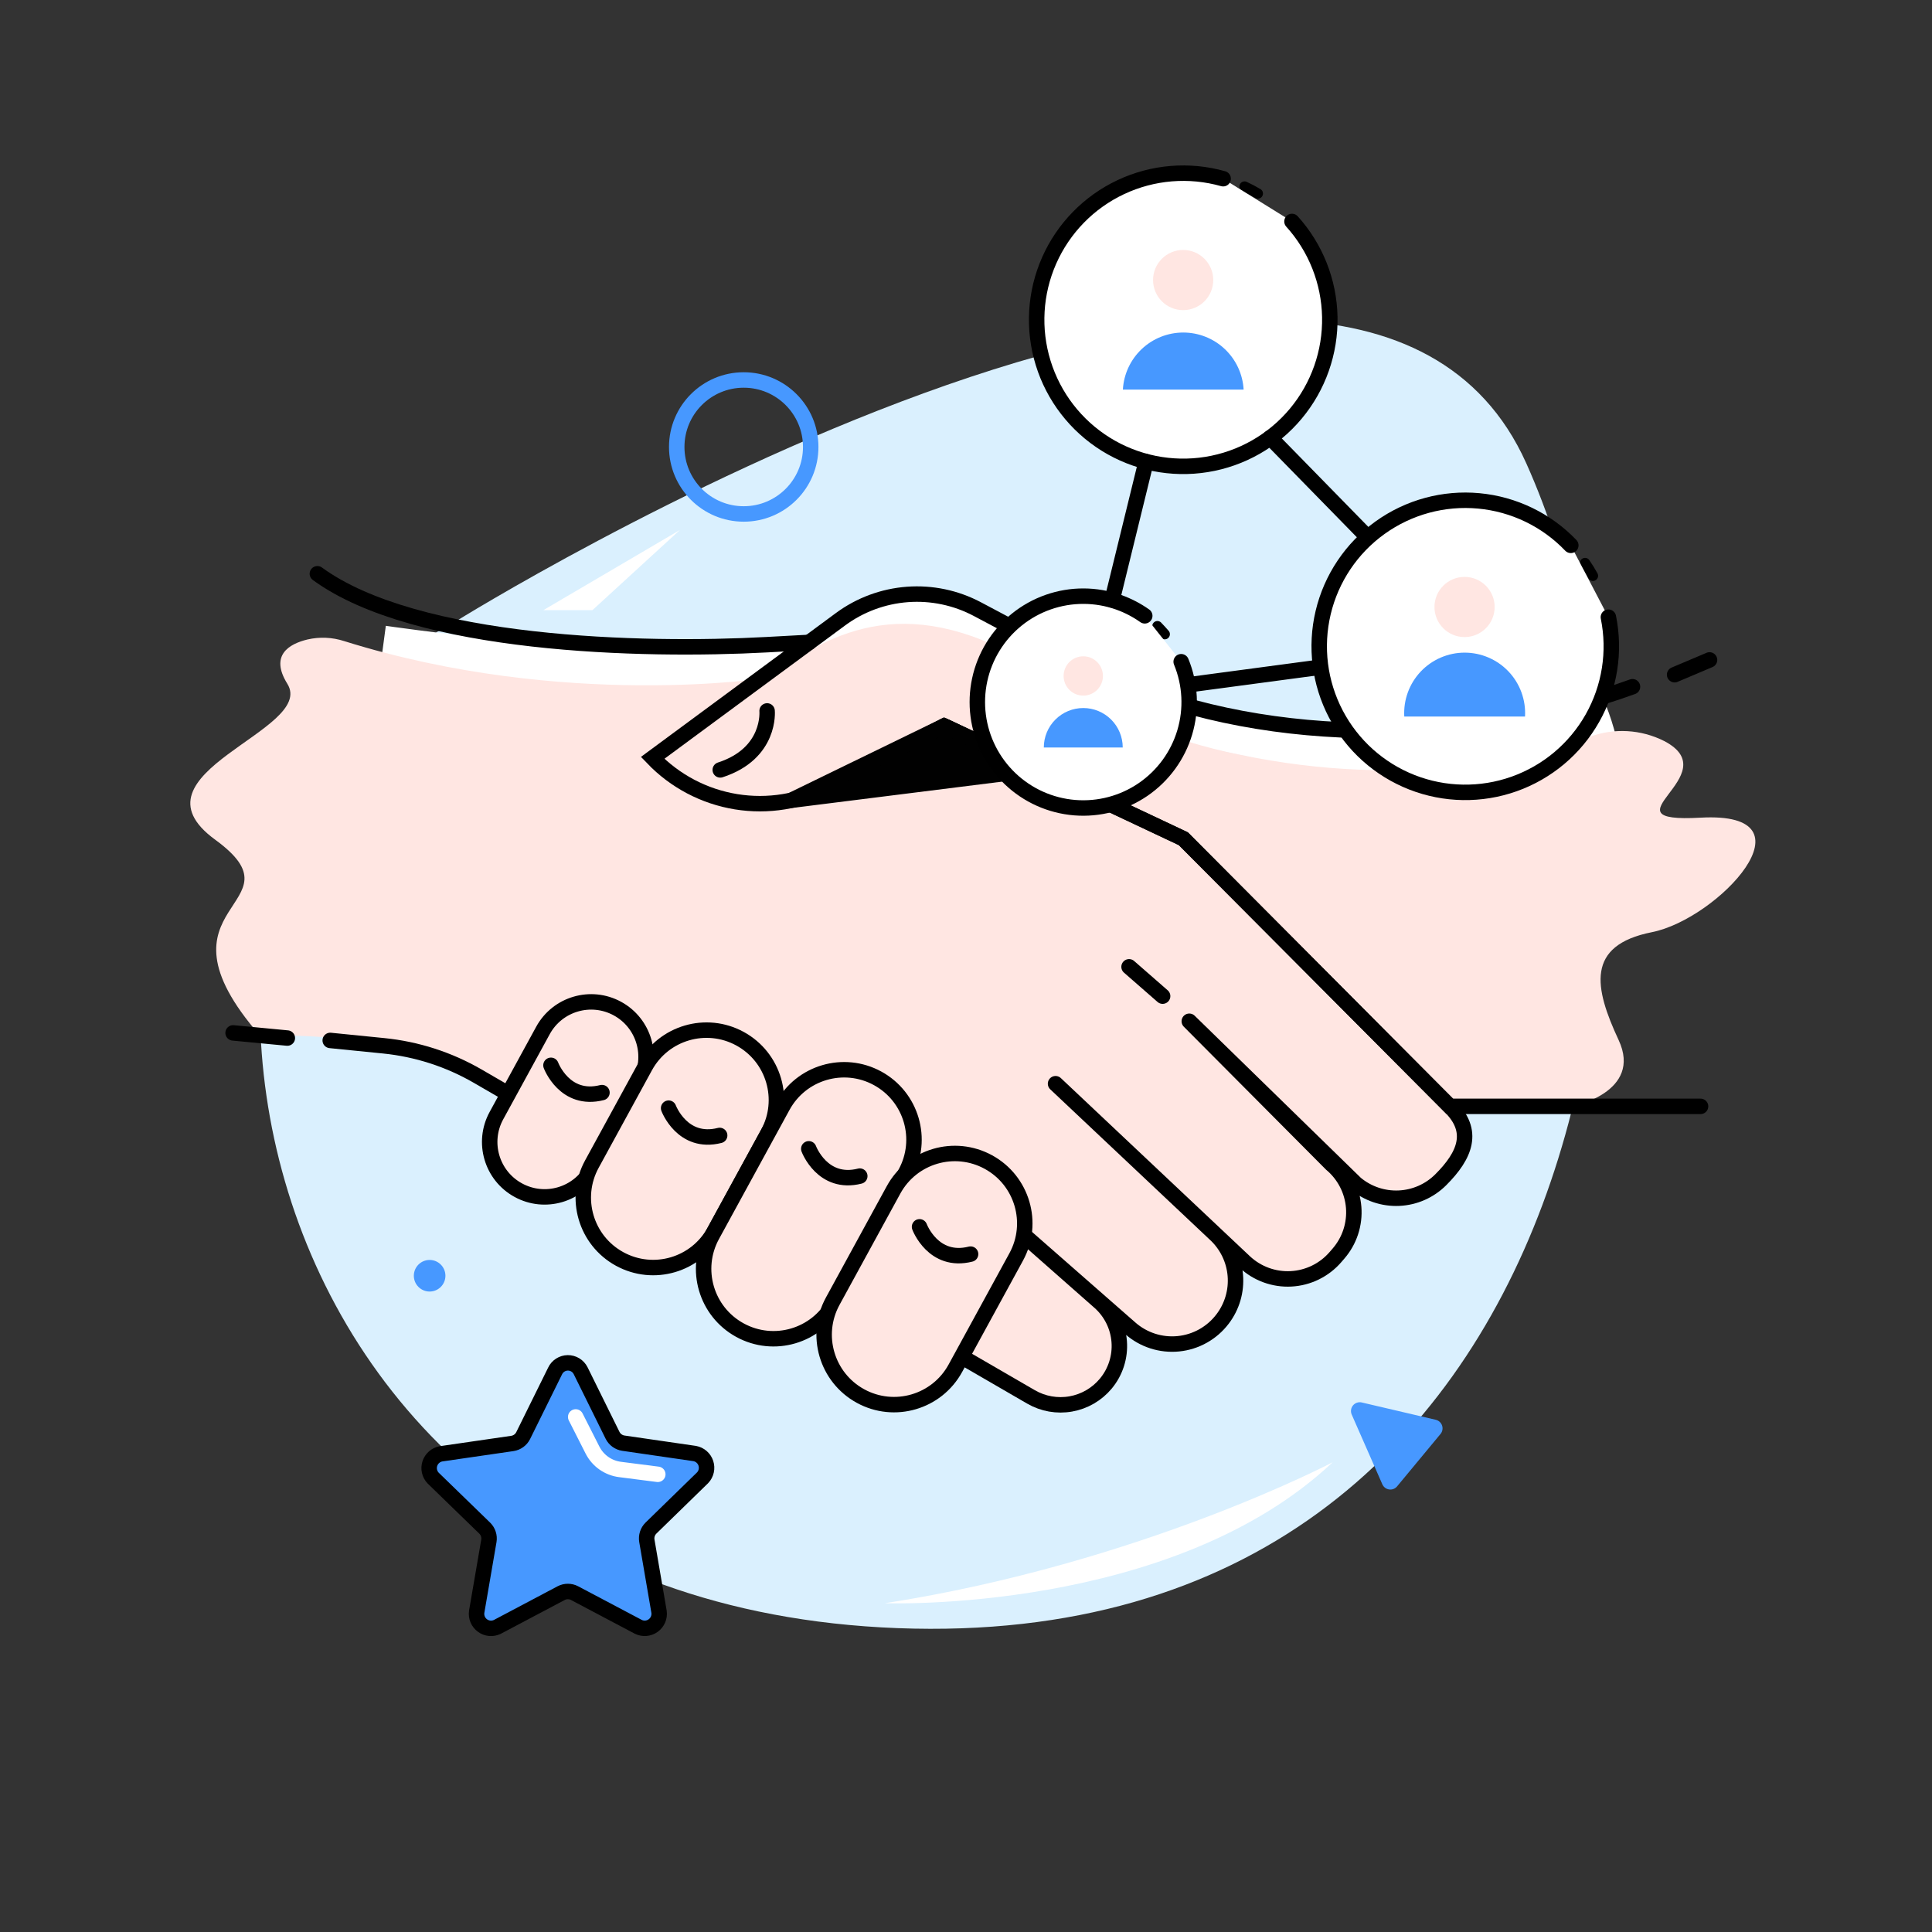 <svg width="375" height="375" viewBox="0 0 375 375" fill="none" xmlns="http://www.w3.org/2000/svg">
<rect x="0" y="0" width="375" height="375" fill="#333333" stroke="none"/>
<path d="M88.369 120.666C88.369 120.666 261.609 12.647 296.25 89.925C330.891 167.203 310.594 321.225 174.225 316.022C37.856 310.819 22.106 155.091 88.369 120.666Z" fill="#DAF0FE"/>
<path d="M264.253 272.203L278.672 275.578C278.955 275.643 279.217 275.779 279.433 275.974C279.649 276.168 279.812 276.415 279.906 276.69C280 276.965 280.022 277.26 279.97 277.546C279.918 277.832 279.794 278.1 279.609 278.325L271.172 288.506C270.987 288.729 270.748 288.9 270.478 289.005C270.208 289.109 269.916 289.143 269.63 289.102C269.343 289.062 269.072 288.949 268.841 288.774C268.611 288.599 268.429 288.368 268.312 288.103L262.359 274.547C262.238 274.262 262.196 273.949 262.239 273.643C262.282 273.336 262.407 273.047 262.602 272.806C262.797 272.565 263.053 272.382 263.344 272.276C263.635 272.169 263.949 272.144 264.253 272.203Z" fill="#4798FF"/>
<path d="M144.356 99.759C151.538 99.759 157.359 93.938 157.359 86.756C157.359 79.575 151.538 73.753 144.356 73.753C137.175 73.753 131.353 79.575 131.353 86.756C131.353 93.938 137.175 99.759 144.356 99.759Z" stroke="#4798FF" stroke-width="3" stroke-miterlimit="10"/>
<path d="M83.391 250.688C85.084 250.688 86.456 249.315 86.456 247.622C86.456 245.929 85.084 244.556 83.391 244.556C81.698 244.556 80.325 245.929 80.325 247.622C80.325 249.315 81.698 250.688 83.391 250.688Z" fill="#4798FF"/>
<path d="M74.888 121.472C74.888 121.472 112.519 126.994 134.784 125.831L157.05 124.688C157.05 124.688 169.022 107.306 189.656 118.256C210.291 129.206 241.959 151.069 311.034 135.281C311.034 135.281 320.053 154.659 308.841 157.669C297.628 160.678 179.634 132.891 179.634 132.891L153.103 138.366L73.509 131.803L74.888 121.472Z" fill="white"/>
<path d="M66.825 124.444C64.514 123.688 62.041 123.578 59.672 124.125C56.138 124.978 52.312 127.162 55.772 132.722C61.462 141.844 23.991 150.019 41.766 162.984C59.541 175.95 27.881 175.069 50.438 200.981C50.438 200.981 79.303 200.044 92.728 208.884C106.153 217.725 200.128 271.106 200.128 271.106C200.128 271.106 217.406 278.034 216.019 256.041C216.019 256.041 230.081 265.059 237.291 256.041C244.5 247.022 235.894 239.578 235.894 239.578C235.894 239.578 247.247 255.412 259.2 244.012C271.153 232.612 258.413 225.937 258.413 225.937C258.413 225.937 269.212 237.525 279.637 229.031C290.062 220.537 283.697 217.959 283.697 217.959L279.375 212.7L285.619 214.744H305.222C305.222 214.744 318.9 212.006 314.175 201.872C309.45 191.737 307.734 183.497 320.625 180.937C333.516 178.378 353.081 157.416 330.084 158.709C310.284 159.816 335.625 150.431 323.034 143.841C320.795 142.708 318.344 142.052 315.838 141.915C313.332 141.778 310.825 142.162 308.475 143.044C298.238 146.794 273.459 153.403 240.497 146.456C227.371 143.808 214.882 138.645 203.719 131.25C178.622 114.581 163.134 121.312 150.075 130.856L149.138 131.559C149.138 131.559 109.575 137.812 66.825 124.444Z" fill="#FFE6E2"/>
<path d="M325.041 130.959L331.819 128.091" stroke="black" stroke-width="3" stroke-miterlimit="10" stroke-linecap="round"/>
<path d="M330.075 214.744H281.4L229.688 162.797L183.263 140.906L160.931 152.672C155.391 155.588 149.052 156.622 142.872 155.618C136.692 154.613 131.006 151.624 126.675 147.103L163.125 120.206C166.918 117.404 171.426 115.731 176.129 115.381C180.831 115.031 185.537 116.018 189.703 118.228L210.328 129.178C212.203 130.181 214.434 131.222 216.891 132.272C247.078 145.172 286.163 144.459 316.866 133.294" stroke="black" stroke-width="3" stroke-miterlimit="10" stroke-linecap="round"/>
<path d="M183.263 140.906L229.688 162.797L281.409 214.744C286.275 219.506 284.466 224.184 279.647 228.994C277.484 231.155 274.591 232.429 271.536 232.566C268.481 232.703 265.486 231.693 263.138 229.734L230.841 198.225L258.413 225.938C259.656 226.98 260.679 228.26 261.423 229.702C262.167 231.144 262.617 232.72 262.746 234.338C262.875 235.955 262.681 237.582 262.175 239.124C261.67 240.666 260.862 242.092 259.8 243.319L259.2 244.013C258.123 245.256 256.807 246.27 255.329 246.993C253.852 247.717 252.244 248.135 250.601 248.222C248.958 248.31 247.315 248.065 245.769 247.503C244.223 246.941 242.806 246.072 241.603 244.95L204.881 210.347L235.894 239.569C238.132 241.647 239.516 244.486 239.774 247.53C240.033 250.574 239.147 253.605 237.291 256.031V256.031C236.268 257.376 234.98 258.496 233.505 259.321C232.031 260.146 230.402 260.658 228.721 260.825C227.04 260.992 225.342 260.811 223.734 260.293C222.126 259.774 220.642 258.93 219.375 257.813L187.5 229.875L213.413 252.713C215.64 254.679 217.012 257.436 217.238 260.398C217.464 263.36 216.525 266.294 214.622 268.575V268.575C212.896 270.642 210.495 272.034 207.844 272.504C205.192 272.974 202.459 272.492 200.128 271.144L92.728 208.884C87.132 205.643 80.909 203.633 74.475 202.988L64.097 201.947" stroke="black" stroke-width="3" stroke-linecap="round" stroke-linejoin="round"/>
<path d="M157.05 124.687L148.791 125.137C124.772 126.441 80.812 125.391 61.603 111.366" stroke="black" stroke-width="3" stroke-miterlimit="10" stroke-linecap="round"/>
<path d="M124.095 210.237C126.917 205.071 125.017 198.595 119.851 195.772C114.685 192.95 108.209 194.85 105.386 200.016L96.356 216.544C93.533 221.71 95.433 228.187 100.599 231.009C105.765 233.832 112.242 231.932 115.064 226.766L124.095 210.237Z" fill="#FFE6E2" stroke="black" stroke-width="3" stroke-miterlimit="10" stroke-linecap="round"/>
<path d="M149.039 220.021C152.631 213.447 150.213 205.205 143.639 201.613C137.064 198.02 128.822 200.438 125.23 207.013L114.878 225.96C111.286 232.535 113.704 240.777 120.279 244.369C126.853 247.961 135.095 245.543 138.687 238.969L149.039 220.021Z" fill="#FFE6E2" stroke="black" stroke-width="3" stroke-miterlimit="10" stroke-linecap="round"/>
<path d="M175.744 227.711C179.336 221.137 176.918 212.895 170.343 209.302C163.769 205.71 155.527 208.128 151.935 214.703L138.234 239.779C134.642 246.354 137.06 254.596 143.635 258.188C150.209 261.78 158.451 259.363 162.043 252.788L175.744 227.711Z" fill="#FFE6E2" stroke="black" stroke-width="3" stroke-miterlimit="10" stroke-linecap="round"/>
<path d="M197.246 243.963C200.838 237.388 198.42 229.146 191.845 225.554C185.27 221.962 177.029 224.379 173.436 230.954L161.628 252.567C158.036 259.142 160.454 267.384 167.029 270.976C173.604 274.568 181.846 272.15 185.438 265.575L197.246 243.963Z" fill="#FFE6E2" stroke="black" stroke-width="3" stroke-miterlimit="10" stroke-linecap="round"/>
<path d="M55.772 201.487L45.244 200.484" stroke="black" stroke-width="3" stroke-miterlimit="10" stroke-linecap="round"/>
<path d="M153.609 155.334L201.187 149.363L183.253 140.906L153.609 155.334Z" fill="#010101" stroke="#010101" stroke-width="3" stroke-linejoin="round"/>
<path d="M148.894 137.991C148.894 137.991 149.681 146.231 139.8 149.437" stroke="black" stroke-width="3" stroke-miterlimit="10" stroke-linecap="round"/>
<path d="M106.941 206.775C106.941 206.775 109.594 213.909 116.841 212.072Z" fill="#FFE6E2"/>
<path d="M106.941 206.775C106.941 206.775 109.594 213.909 116.841 212.072" stroke="black" stroke-width="3" stroke-miterlimit="10" stroke-linecap="round"/>
<path d="M129.778 215.091C129.778 215.091 132.441 222.225 139.687 220.387Z" fill="#FFE6E2"/>
<path d="M129.778 215.091C129.778 215.091 132.441 222.225 139.687 220.387" stroke="black" stroke-width="3" stroke-miterlimit="10" stroke-linecap="round"/>
<path d="M156.984 222.984C156.984 222.984 159.638 230.119 166.884 228.281Z" fill="#FFE6E2"/>
<path d="M156.984 222.984C156.984 222.984 159.638 230.119 166.884 228.281" stroke="black" stroke-width="3" stroke-miterlimit="10" stroke-linecap="round"/>
<path d="M178.481 238.125C178.481 238.125 181.134 245.259 188.391 243.422Z" fill="#FFE6E2"/>
<path d="M178.481 238.125C178.481 238.125 181.134 245.259 188.391 243.422" stroke="black" stroke-width="3" stroke-miterlimit="10" stroke-linecap="round"/>
<path d="M241.566 36.206C242.449 36.612 243.31 37.066 244.144 37.566Z" fill="white"/>
<path d="M241.566 36.206C242.449 36.612 243.31 37.066 244.144 37.566" stroke="black" stroke-width="2" stroke-miterlimit="10" stroke-linecap="round"/>
<path d="M250.772 42.984C255.371 48.072 257.978 54.65 258.113 61.507C258.248 68.364 255.901 75.039 251.505 80.303C247.109 85.567 240.96 89.067 234.188 90.157C227.417 91.247 220.48 89.855 214.654 86.237C208.828 82.618 204.504 77.017 202.48 70.464C200.456 63.911 200.866 56.848 203.636 50.574C206.406 44.3 211.349 39.237 217.555 36.318C223.761 33.399 230.813 32.82 237.412 34.687" fill="white"/>
<path d="M250.772 42.984C255.371 48.072 257.978 54.65 258.113 61.507C258.248 68.364 255.901 75.039 251.505 80.303C247.109 85.567 240.96 89.067 234.188 90.157C227.417 91.247 220.48 89.855 214.654 86.237C208.828 82.618 204.504 77.017 202.48 70.464C200.456 63.911 200.866 56.848 203.636 50.574C206.406 44.3 211.349 39.237 217.555 36.318C223.761 33.399 230.813 32.82 237.412 34.687" stroke="black" stroke-width="3" stroke-miterlimit="10" stroke-linecap="round"/>
<path d="M307.659 109.284C308.211 110.083 308.721 110.909 309.188 111.759Z" fill="white"/>
<path d="M307.659 109.284C308.211 110.083 308.721 110.909 309.188 111.759" stroke="black" stroke-width="2" stroke-miterlimit="10" stroke-linecap="round"/>
<path d="M312.187 119.794C313.55 126.487 312.451 133.447 309.091 139.395C305.731 145.342 300.337 149.876 293.9 152.163C287.464 154.451 280.418 154.337 274.059 151.844C267.7 149.35 262.454 144.645 259.288 138.593C256.121 132.54 255.246 125.548 256.824 118.902C258.402 112.256 262.326 106.403 267.875 102.42C273.424 98.436 280.224 96.59 287.026 97.221C293.827 97.852 300.172 100.917 304.894 105.853" fill="white"/>
<path d="M312.187 119.794C313.55 126.487 312.451 133.447 309.091 139.395C305.731 145.342 300.337 149.876 293.9 152.163C287.464 154.451 280.418 154.337 274.059 151.844C267.7 149.35 262.454 144.645 259.288 138.593C256.121 132.54 255.246 125.548 256.824 118.902C258.402 112.256 262.326 106.403 267.875 102.42C273.424 98.436 280.224 96.59 287.026 97.221C293.827 97.852 300.172 100.917 304.894 105.853" stroke="black" stroke-width="3" stroke-miterlimit="10" stroke-linecap="round"/>
<path d="M224.653 121.537C225.15 122.034 225.591 122.55 226.078 123.094Z" fill="white"/>
<path d="M224.653 121.537C225.15 122.034 225.591 122.55 226.078 123.094" stroke="black" stroke-width="2" stroke-miterlimit="10" stroke-linecap="round"/>
<path d="M229.266 128.438C231.062 132.793 231.307 137.634 229.961 142.149C228.614 146.664 225.758 150.58 221.87 153.241C217.981 155.902 213.297 157.147 208.601 156.767C203.905 156.387 199.481 154.406 196.071 151.154C192.661 147.903 190.471 143.579 189.868 138.906C189.265 134.233 190.285 129.495 192.758 125.485C195.231 121.474 199.006 118.434 203.452 116.874C207.898 115.315 212.745 115.329 217.181 116.916C218.964 117.556 220.651 118.436 222.197 119.531" fill="white"/>
<path d="M229.266 128.438C231.062 132.793 231.307 137.634 229.961 142.149C228.614 146.664 225.758 150.58 221.87 153.241C217.981 155.902 213.297 157.147 208.601 156.767C203.905 156.387 199.481 154.406 196.071 151.154C192.661 147.903 190.471 143.579 189.868 138.906C189.265 134.233 190.285 129.495 192.758 125.485C195.231 121.474 199.006 118.434 203.452 116.874C207.898 115.315 212.745 115.329 217.181 116.916C218.964 117.556 220.651 118.436 222.197 119.531" stroke="black" stroke-width="3" stroke-miterlimit="10" stroke-linecap="round"/>
<path d="M171.778 311.184C171.778 311.184 227.447 313.237 258.666 283.828C258.666 283.828 221.334 303.459 171.778 311.184Z" fill="white"/>
<path d="M114.984 118.434L131.953 102.881L105.459 118.434H114.984Z" fill="white"/>
<path d="M112.697 266.044L118.903 278.606C119.105 279.005 119.399 279.35 119.761 279.613C120.123 279.875 120.542 280.048 120.984 280.116L134.85 282.131C135.346 282.224 135.808 282.448 136.187 282.78C136.567 283.112 136.85 283.54 137.007 284.02C137.164 284.499 137.19 285.012 137.081 285.504C136.972 285.997 136.732 286.451 136.388 286.819L126.347 296.606C126.03 296.92 125.793 297.305 125.654 297.729C125.516 298.153 125.48 298.603 125.55 299.044L127.922 312.862C127.99 313.366 127.922 313.878 127.722 314.345C127.523 314.812 127.201 315.217 126.791 315.516C126.381 315.815 125.897 315.997 125.391 316.043C124.885 316.089 124.377 315.998 123.919 315.778L111.506 309.216C111.109 309.012 110.669 308.905 110.222 308.905C109.775 308.905 109.335 309.012 108.938 309.216L96.534 315.778C96.076 316 95.566 316.094 95.059 316.049C94.552 316.004 94.067 315.822 93.655 315.522C93.243 315.223 92.92 314.818 92.72 314.349C92.521 313.881 92.452 313.367 92.522 312.862L94.894 299.062C94.964 298.622 94.928 298.171 94.789 297.748C94.651 297.324 94.413 296.939 94.097 296.625L84.056 286.875C83.712 286.507 83.472 286.053 83.363 285.56C83.254 285.068 83.279 284.555 83.437 284.076C83.594 283.597 83.877 283.168 84.257 282.836C84.636 282.504 85.098 282.28 85.594 282.187L99.459 280.172C99.901 280.104 100.321 279.931 100.683 279.669C101.045 279.406 101.339 279.061 101.541 278.662L107.747 266.1C107.968 265.634 108.316 265.24 108.751 264.962C109.185 264.685 109.689 264.534 110.204 264.528C110.72 264.523 111.227 264.661 111.668 264.929C112.108 265.197 112.465 265.583 112.697 266.044V266.044Z" fill="#4798FF" stroke="black" stroke-width="3" stroke-miterlimit="10" stroke-linecap="round"/>
<path d="M111.741 275.025L115.012 281.475C115.53 282.489 116.287 283.36 117.219 284.014C118.15 284.667 119.227 285.083 120.356 285.225L127.678 286.163" stroke="white" stroke-width="3" stroke-miterlimit="10" stroke-linecap="round"/>
<path d="M246.562 84.956L265.406 104.222" stroke="black" stroke-width="3" stroke-miterlimit="10" stroke-linecap="round"/>
<path d="M256.097 129.525L230.822 132.9" stroke="black" stroke-width="3" stroke-miterlimit="10" stroke-linecap="round"/>
<path d="M222.45 89.606L215.869 116.447" stroke="black" stroke-width="3" stroke-miterlimit="10" stroke-linecap="round"/>
<path d="M229.65 60.197C232.876 60.197 235.491 57.582 235.491 54.356C235.491 51.131 232.876 48.516 229.65 48.516C226.424 48.516 223.809 51.131 223.809 54.356C223.809 57.582 226.424 60.197 229.65 60.197Z" fill="#FFE6E2"/>
<path d="M241.387 75.619C241.218 72.625 239.91 69.81 237.73 67.751C235.551 65.692 232.667 64.544 229.669 64.544C226.671 64.544 223.786 65.692 221.607 67.751C219.428 69.81 218.119 72.625 217.95 75.619H241.387Z" fill="#4798FF"/>
<path d="M284.269 123.656C287.494 123.656 290.109 121.041 290.109 117.816C290.109 114.59 287.494 111.975 284.269 111.975C281.043 111.975 278.428 114.59 278.428 117.816C278.428 121.041 281.043 123.656 284.269 123.656Z" fill="#FFE6E2"/>
<path d="M296.006 139.078C296.097 137.483 295.86 135.887 295.312 134.387C294.764 132.887 293.916 131.514 292.818 130.353C291.721 129.192 290.399 128.268 288.932 127.636C287.465 127.003 285.885 126.677 284.288 126.677C282.69 126.677 281.11 127.003 279.643 127.636C278.176 128.268 276.854 129.192 275.757 130.353C274.66 131.514 273.811 132.887 273.263 134.387C272.715 135.887 272.479 137.483 272.569 139.078H296.006Z" fill="#4798FF"/>
<path d="M210.263 135.019C212.37 135.019 214.078 133.31 214.078 131.203C214.078 129.096 212.37 127.387 210.263 127.387C208.155 127.387 206.447 129.096 206.447 131.203C206.447 133.31 208.155 135.019 210.263 135.019Z" fill="#FFE6E2"/>
<path d="M217.922 145.087C217.922 143.056 217.115 141.108 215.679 139.671C214.242 138.235 212.294 137.428 210.263 137.428C208.231 137.428 206.283 138.235 204.847 139.671C203.41 141.108 202.603 143.056 202.603 145.087H217.922Z" fill="#4798FF"/>
<path d="M219.15 187.659L225.666 193.35" stroke="black" stroke-width="3" stroke-miterlimit="10" stroke-linecap="round"/>
</svg>
